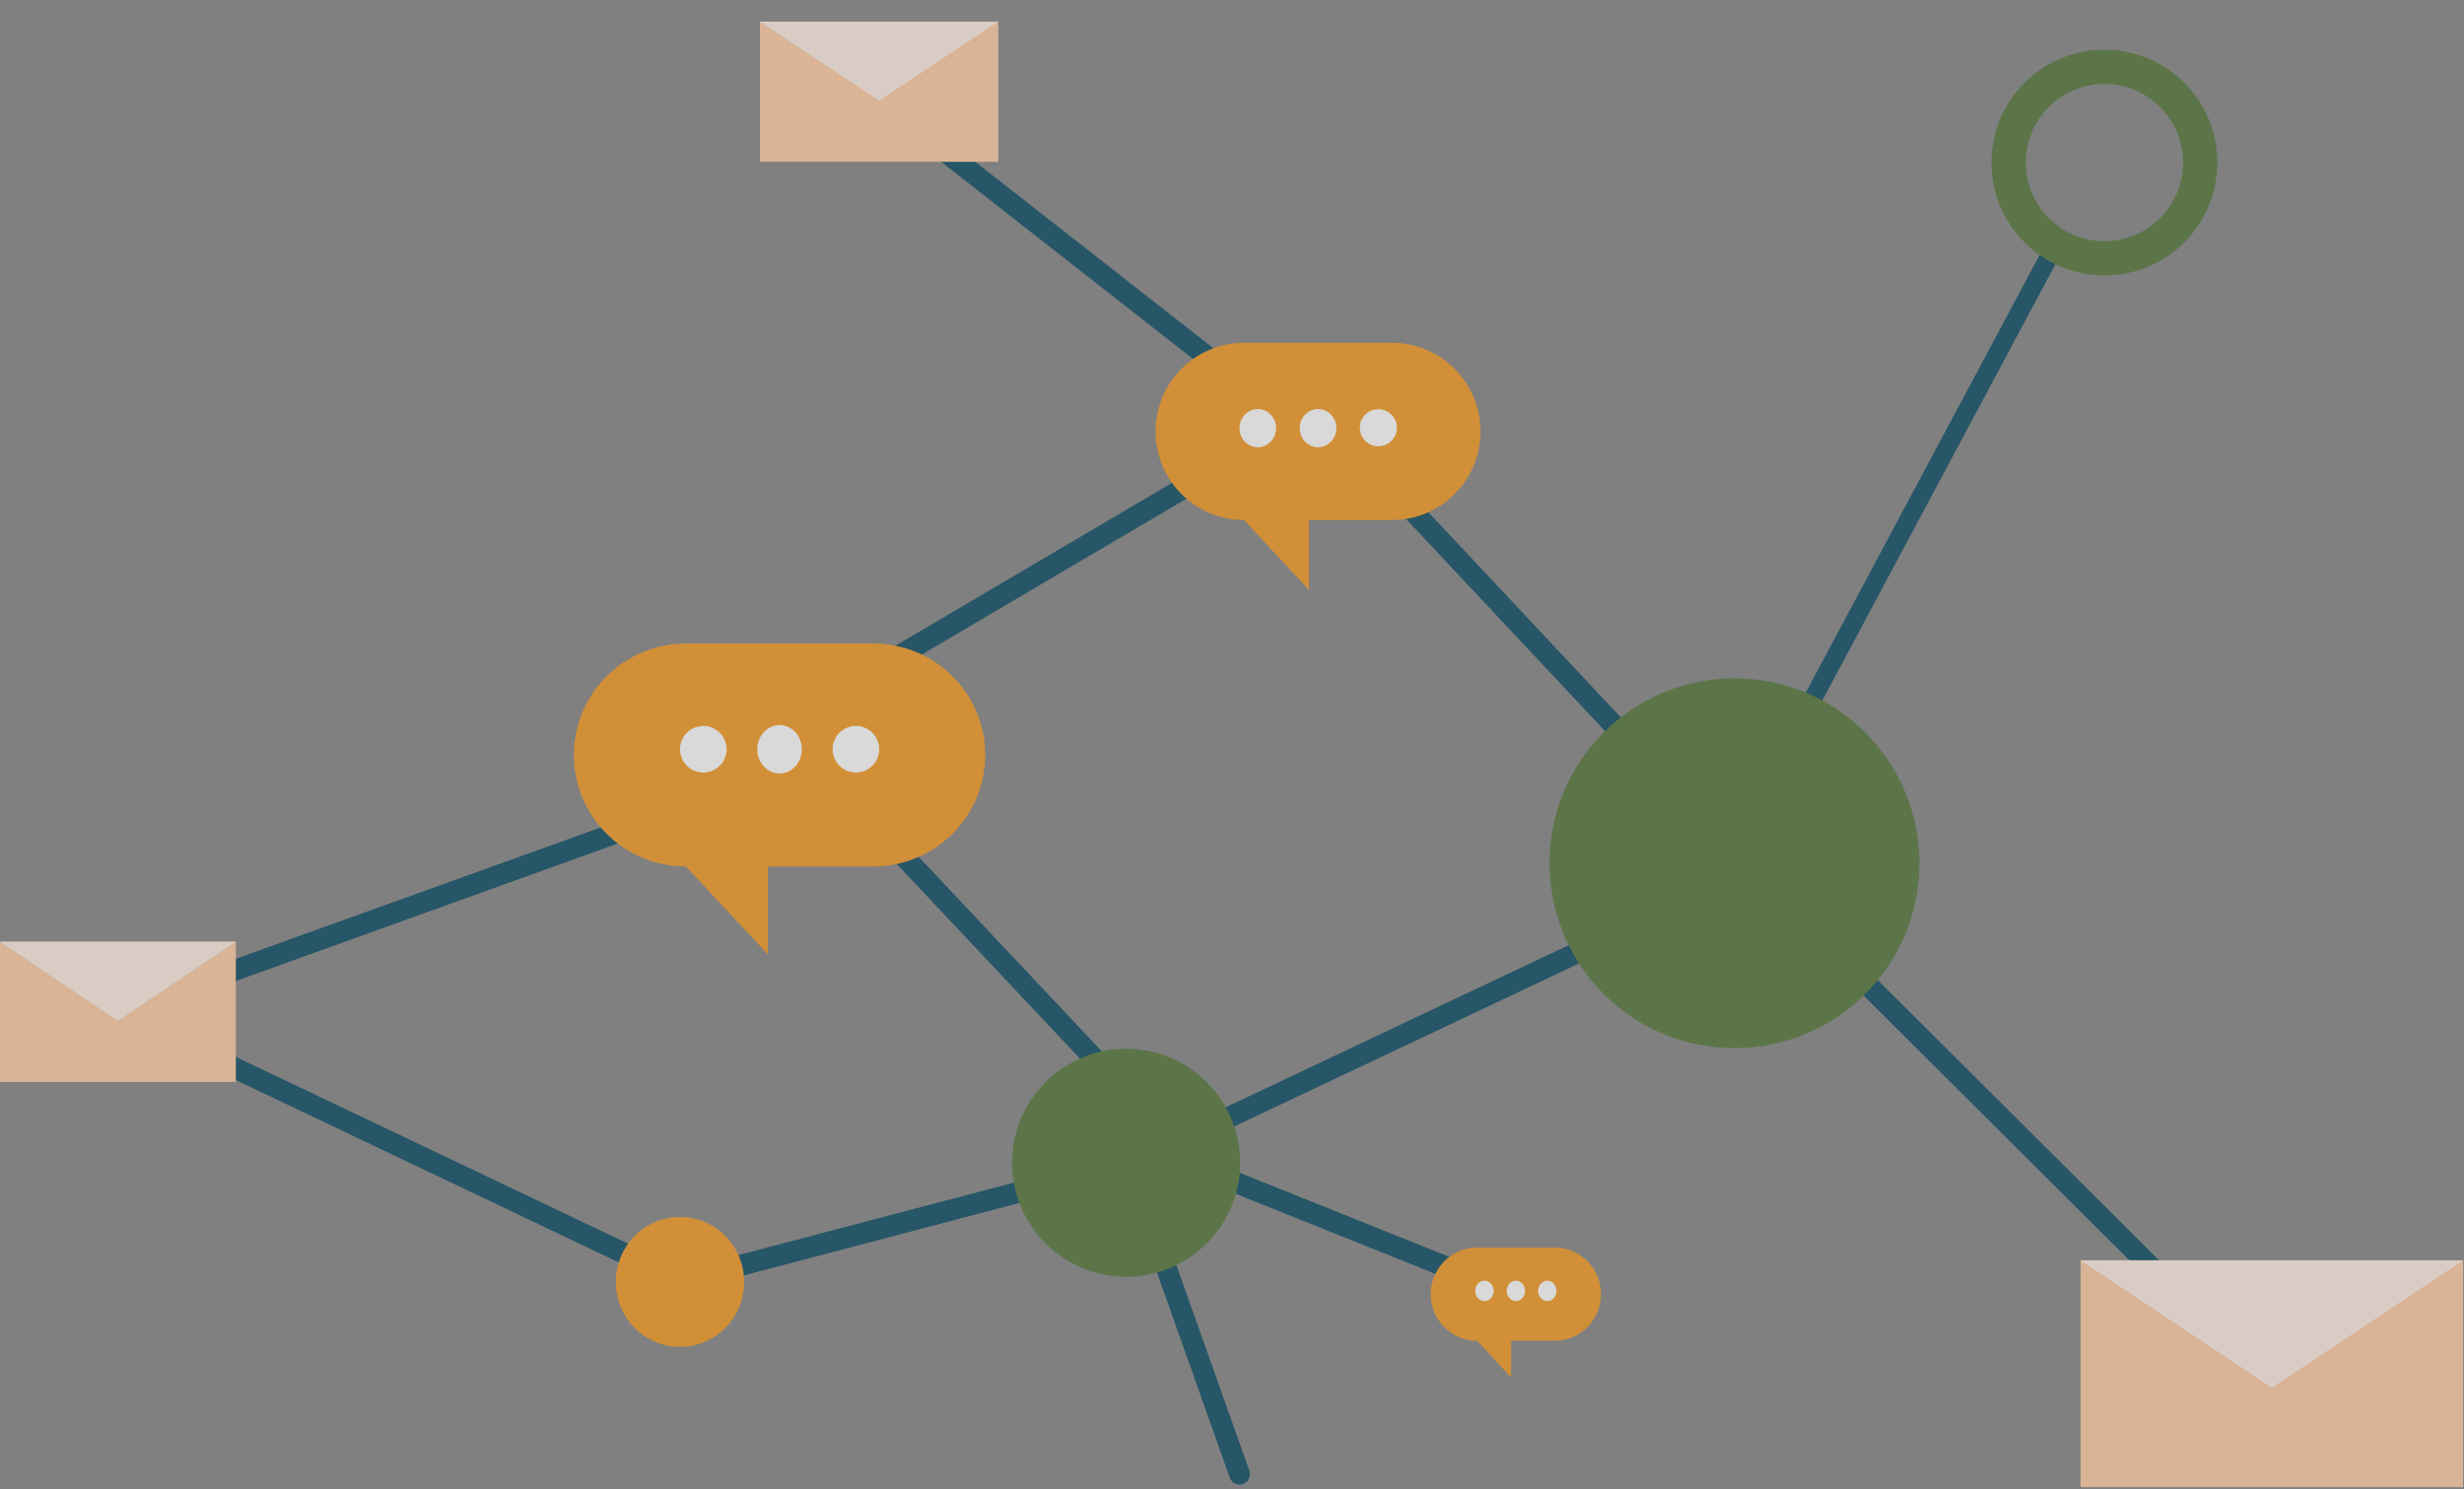 <svg width="718" height="434" viewBox="0 0 718 434" fill="none" xmlns="http://www.w3.org/2000/svg">
<rect x="0" y="0" width="718" height="434" fill="#808080" stroke="none"/>
<g opacity="0.7">
<path d="M230.413 224.462C230.276 224.087 230.067 223.742 229.796 223.448C229.525 223.153 229.198 222.915 228.835 222.746C228.471 222.577 228.077 222.481 227.675 222.463C227.274 222.446 226.873 222.507 226.496 222.643L33.323 292.176C32.756 292.381 32.263 292.748 31.905 293.229C31.548 293.711 31.341 294.287 31.311 294.885C31.28 295.482 31.428 296.076 31.736 296.591C32.043 297.106 32.497 297.519 33.04 297.779L197.126 375.924C197.541 376.118 197.994 376.219 198.452 376.22C199.147 376.222 199.822 375.989 200.366 375.559C200.91 375.129 201.29 374.529 201.445 373.856C201.599 373.183 201.518 372.478 201.215 371.857C200.912 371.236 200.405 370.736 199.777 370.439L42.266 295.429L228.581 228.358C228.959 228.222 229.306 228.013 229.603 227.743C229.9 227.474 230.14 227.149 230.31 226.787C230.48 226.425 230.577 226.033 230.595 225.635C230.612 225.236 230.55 224.837 230.413 224.462Z" fill="#00445D"/>
<path d="M664.167 402.2L512.877 251.477C512.294 250.949 511.531 250.667 510.745 250.688C509.96 250.709 509.213 251.033 508.659 251.591C508.106 252.15 507.788 252.901 507.772 253.688C507.756 254.475 508.043 255.239 508.574 255.819L659.864 406.528C660.148 406.811 660.485 407.035 660.856 407.188C661.226 407.34 661.623 407.418 662.024 407.417C662.424 407.416 662.821 407.336 663.19 407.182C663.56 407.027 663.896 406.801 664.178 406.516C664.461 406.232 664.685 405.894 664.837 405.523C664.989 405.151 665.067 404.754 665.066 404.352C665.065 403.951 664.985 403.553 664.831 403.183C664.677 402.812 664.451 402.476 664.167 402.193V402.2Z" fill="#00445D"/>
<path d="M380.608 122.647L258.433 27.009C257.794 26.509 256.984 26.285 256.181 26.384C255.378 26.484 254.647 26.9 254.149 27.541C253.651 28.181 253.428 28.994 253.527 29.8C253.627 30.606 254.041 31.34 254.679 31.839L376.854 127.478C377.493 127.977 378.303 128.201 379.106 128.102C379.909 128.002 380.64 127.586 381.138 126.945C381.636 126.305 381.859 125.492 381.76 124.686C381.661 123.88 381.246 123.147 380.608 122.647Z" fill="#00445D"/>
<path d="M512.283 251.709L386.131 117.205C385.658 116.699 385.027 116.369 384.343 116.271C383.658 116.172 382.96 116.311 382.365 116.663L225.944 208.807C225.55 209.04 225.213 209.359 224.959 209.74C224.705 210.12 224.54 210.554 224.476 211.007C224.412 211.461 224.45 211.923 224.589 212.359C224.728 212.796 224.963 213.196 225.276 213.529L337.032 332.243L329.923 335.598L197.766 370.364C197.376 370.465 197.011 370.643 196.69 370.886C196.369 371.128 196.098 371.432 195.895 371.78C195.691 372.127 195.557 372.511 195.502 372.91C195.446 373.31 195.47 373.716 195.571 374.106C195.672 374.496 195.85 374.862 196.092 375.183C196.335 375.505 196.638 375.775 196.985 375.979C197.332 376.183 197.716 376.317 198.114 376.372C198.513 376.428 198.918 376.404 199.308 376.303L331.747 341.463C331.928 341.418 332.105 341.353 332.273 341.27L341.428 336.942L346.247 342.064C346.549 342.388 346.919 342.642 347.329 342.807L437.512 378.968C437.872 379.118 438.257 379.193 438.646 379.191C439.356 379.193 440.044 378.947 440.592 378.496C441.14 378.044 441.514 377.416 441.648 376.718C441.783 376.02 441.67 375.297 441.329 374.674C440.988 374.051 440.44 373.566 439.781 373.304L350.169 337.358L347.203 334.18L511.371 256.565C511.805 256.359 512.185 256.054 512.479 255.673C512.773 255.292 512.973 254.848 513.063 254.375C513.152 253.902 513.129 253.415 512.995 252.953C512.861 252.491 512.619 252.068 512.29 251.717L512.283 251.709ZM342.792 329.503L232.334 212.126L383.395 123.159L504.973 252.83L342.792 329.503Z" fill="#00445D"/>
<path d="M364.044 428.601L331.149 335.9C330.879 335.139 330.32 334.518 329.595 334.173C328.87 333.827 328.039 333.786 327.284 334.058C326.529 334.33 325.912 334.894 325.57 335.624C325.227 336.354 325.186 337.191 325.456 337.952L358.351 430.653C358.485 431.03 358.691 431.376 358.958 431.673C359.224 431.969 359.546 432.209 359.905 432.38C360.264 432.551 360.653 432.649 361.05 432.669C361.446 432.688 361.843 432.629 362.216 432.494C362.59 432.36 362.934 432.152 363.228 431.884C363.522 431.615 363.761 431.291 363.931 430.929C364.101 430.568 364.198 430.176 364.218 429.776C364.237 429.377 364.178 428.978 364.044 428.601Z" fill="#00445D"/>
<path d="M599.517 70.243C598.899 69.909 598.175 69.835 597.504 70.038C596.832 70.241 596.267 70.705 595.933 71.328L502.745 245.74C502.412 246.363 502.337 247.094 502.537 247.772C502.737 248.451 503.195 249.021 503.811 249.358C504.204 249.578 504.647 249.69 505.096 249.683C505.572 249.684 506.041 249.554 506.45 249.306C506.86 249.059 507.195 248.704 507.421 248.28L600.616 73.868C600.78 73.557 600.881 73.217 600.915 72.866C600.948 72.516 600.913 72.162 600.811 71.825C600.709 71.488 600.542 71.175 600.32 70.904C600.098 70.632 599.825 70.408 599.517 70.243Z" fill="#00445D"/>
<path d="M338.656 370.399C356.066 364.599 365.476 345.788 359.675 328.383C353.873 310.978 335.056 301.571 317.646 307.37C300.237 313.17 290.826 331.982 296.628 349.386C302.429 366.791 321.246 376.199 338.656 370.399Z" fill="#4C7031"/>
<path d="M543.533 289.683C564.581 268.641 564.581 234.524 543.533 213.482C522.484 192.439 488.358 192.439 467.309 213.482C446.26 234.524 446.261 268.641 467.309 289.683C488.358 310.726 522.484 310.726 543.533 289.683Z" fill="#4C7031"/>
<path d="M632.961 27.648C643.863 38.546 643.863 56.216 632.961 67.114C622.06 78.013 604.385 78.013 593.484 67.114C582.582 56.216 582.582 38.546 593.484 27.648C604.385 16.75 622.06 16.75 632.961 27.648Z" stroke="#4C7031" stroke-width="10"/>
<path d="M453.049 363.592H430.419C428.644 363.592 426.887 363.944 425.247 364.627C423.607 365.309 422.117 366.31 420.862 367.572C419.607 368.833 418.612 370.331 417.934 371.979C417.255 373.627 416.906 375.393 416.907 377.177C416.907 380.778 418.331 384.231 420.865 386.778C423.399 389.324 426.836 390.754 430.419 390.754L440.343 401.475V390.754H453.027C454.801 390.754 456.558 390.403 458.198 389.721C459.837 389.038 461.327 388.038 462.581 386.778C463.836 385.517 464.831 384.02 465.51 382.373C466.189 380.726 466.539 378.96 466.539 377.177C466.541 373.579 465.121 370.127 462.592 367.58C460.062 365.032 456.63 363.598 453.049 363.592Z" fill="#F49619"/>
<path d="M432.56 373.249C432.032 373.249 431.515 373.423 431.075 373.749C430.636 374.076 430.293 374.54 430.091 375.083C429.889 375.626 429.836 376.223 429.939 376.799C430.042 377.376 430.297 377.905 430.67 378.321C431.044 378.736 431.52 379.019 432.039 379.134C432.557 379.248 433.095 379.19 433.583 378.965C434.071 378.74 434.489 378.359 434.782 377.87C435.076 377.382 435.233 376.807 435.233 376.22C435.233 375.432 434.951 374.676 434.45 374.119C433.949 373.562 433.269 373.249 432.56 373.249Z" fill="white"/>
<path d="M441.723 373.249C441.195 373.249 440.678 373.423 440.239 373.749C439.799 374.076 439.456 374.54 439.254 375.083C439.052 375.626 438.999 376.223 439.102 376.799C439.205 377.376 439.46 377.905 439.834 378.321C440.207 378.736 440.684 379.019 441.202 379.134C441.72 379.248 442.258 379.19 442.746 378.965C443.234 378.74 443.652 378.359 443.945 377.87C444.239 377.382 444.396 376.807 444.396 376.22C444.396 375.432 444.114 374.676 443.613 374.119C443.112 373.562 442.432 373.249 441.723 373.249Z" fill="white"/>
<path d="M450.886 373.249C450.358 373.249 449.841 373.423 449.402 373.749C448.962 374.076 448.62 374.54 448.417 375.083C448.215 375.626 448.162 376.223 448.265 376.799C448.368 377.376 448.623 377.905 448.997 378.321C449.37 378.736 449.847 379.019 450.365 379.134C450.883 379.248 451.421 379.19 451.909 378.965C452.397 378.74 452.815 378.359 453.108 377.87C453.402 377.382 453.559 376.807 453.559 376.22C453.559 375.432 453.277 374.676 452.776 374.119C452.275 373.562 451.595 373.249 450.886 373.249Z" fill="white"/>
<path d="M405.642 99.898H362.507C355.672 99.898 349.116 102.619 344.282 107.461C339.449 112.304 336.733 118.872 336.733 125.72C336.73 129.114 337.393 132.475 338.687 135.611C339.98 138.747 341.878 141.597 344.272 143.998C346.666 146.399 349.508 148.304 352.637 149.603C355.766 150.903 359.12 151.572 362.507 151.572L381.425 171.95V151.572H405.642C412.476 151.572 419.031 148.852 423.864 144.011C428.697 139.17 431.414 132.604 431.416 125.757C431.421 122.363 430.757 119.002 429.464 115.864C428.171 112.727 426.274 109.876 423.88 107.475C421.486 105.073 418.643 103.168 415.513 101.868C412.384 100.568 409.03 99.898 405.642 99.898Z" fill="#F49619"/>
<path d="M366.512 119.211C365.455 119.211 364.421 119.538 363.542 120.15C362.664 120.762 361.978 121.632 361.574 122.65C361.169 123.668 361.063 124.788 361.27 125.869C361.476 126.95 361.985 127.942 362.732 128.721C363.48 129.501 364.432 130.031 365.469 130.246C366.506 130.461 367.581 130.351 368.557 129.929C369.534 129.507 370.369 128.793 370.956 127.877C371.544 126.961 371.857 125.884 371.857 124.782C371.855 123.305 371.291 121.889 370.289 120.845C369.287 119.801 367.929 119.213 366.512 119.211Z" fill="white"/>
<path d="M384.074 130.353C387.026 130.353 389.419 127.859 389.419 124.782C389.419 121.705 387.026 119.211 384.074 119.211C381.123 119.211 378.729 121.705 378.729 124.782C378.729 127.859 381.123 130.353 384.074 130.353Z" fill="white"/>
<path d="M402.508 129.995C405.453 129.517 407.453 126.743 406.975 123.799C406.497 120.855 403.722 118.856 400.777 119.334C397.833 119.812 395.833 122.586 396.311 125.53C396.789 128.474 399.564 130.473 402.508 129.995Z" fill="white"/>
<path d="M254.454 187.549H199.845C191.193 187.551 182.896 190.975 176.778 197.067C170.66 203.16 167.223 211.423 167.221 220.04C167.221 228.657 170.658 236.921 176.776 243.015C182.894 249.108 191.193 252.531 199.845 252.531L223.791 278.17V252.531H254.454C258.74 252.534 262.985 251.696 266.945 250.064C270.906 248.433 274.505 246.04 277.537 243.023C280.569 240.005 282.974 236.422 284.615 232.479C286.256 228.535 287.101 224.309 287.101 220.04C287.1 215.772 286.254 211.545 284.613 207.602C282.972 203.659 280.567 200.077 277.535 197.06C274.503 194.042 270.905 191.65 266.944 190.018C262.984 188.386 258.74 187.547 254.454 187.549Z" fill="#F49619"/>
<path d="M211.214 220.958C212.649 217.494 211.003 213.523 207.538 212.088C204.073 210.653 200.101 212.298 198.665 215.762C197.23 219.226 198.875 223.197 202.341 224.632C205.806 226.067 209.778 224.422 211.214 220.958Z" fill="white"/>
<path d="M227.161 225.432C230.746 225.432 233.652 222.272 233.652 218.375C233.652 214.478 230.746 211.318 227.161 211.318C223.577 211.318 220.671 214.478 220.671 218.375C220.671 222.272 223.577 225.432 227.161 225.432Z" fill="white"/>
<path d="M255.676 220.954C257.111 217.49 255.465 213.519 252 212.084C248.535 210.649 244.563 212.294 243.127 215.758C241.692 219.222 243.337 223.194 246.803 224.629C250.268 226.064 254.24 224.418 255.676 220.954Z" fill="white"/>
<path d="M198.161 354.679C194.459 354.676 190.84 355.785 187.761 357.865C184.682 359.946 182.282 362.904 180.865 366.366C179.447 369.828 179.076 373.639 179.798 377.314C180.52 380.99 182.302 384.367 184.92 387.016C187.538 389.666 190.874 391.47 194.504 392.199C198.135 392.929 201.898 392.551 205.317 391.115C208.736 389.678 211.657 387.247 213.71 384.129C215.764 381.01 216.858 377.346 216.853 373.598C216.847 368.581 214.876 363.771 211.371 360.224C207.867 356.677 203.116 354.683 198.161 354.679Z" fill="#F49619"/>
<path d="M68.721 274.456H0V315.31H68.721V274.456Z" fill="#FFCAA0"/>
<path d="M0 274.456L34.361 297.483L68.721 274.456H0Z" fill="#FFECE1"/>
<path d="M290.919 6.306H221.435V47.16H290.919V6.306Z" fill="#FFCAA0"/>
<path d="M221.435 6.306L256.177 29.332L290.919 6.306H221.435Z" fill="#FFECE1"/>
<path d="M717.752 367.306H606.271V433.415H717.752V367.306Z" fill="#FFCAA0"/>
<path d="M606.271 367.306L662.012 404.446L717.752 367.306H606.271Z" fill="#FFECE1"/>
</g>
</svg>
